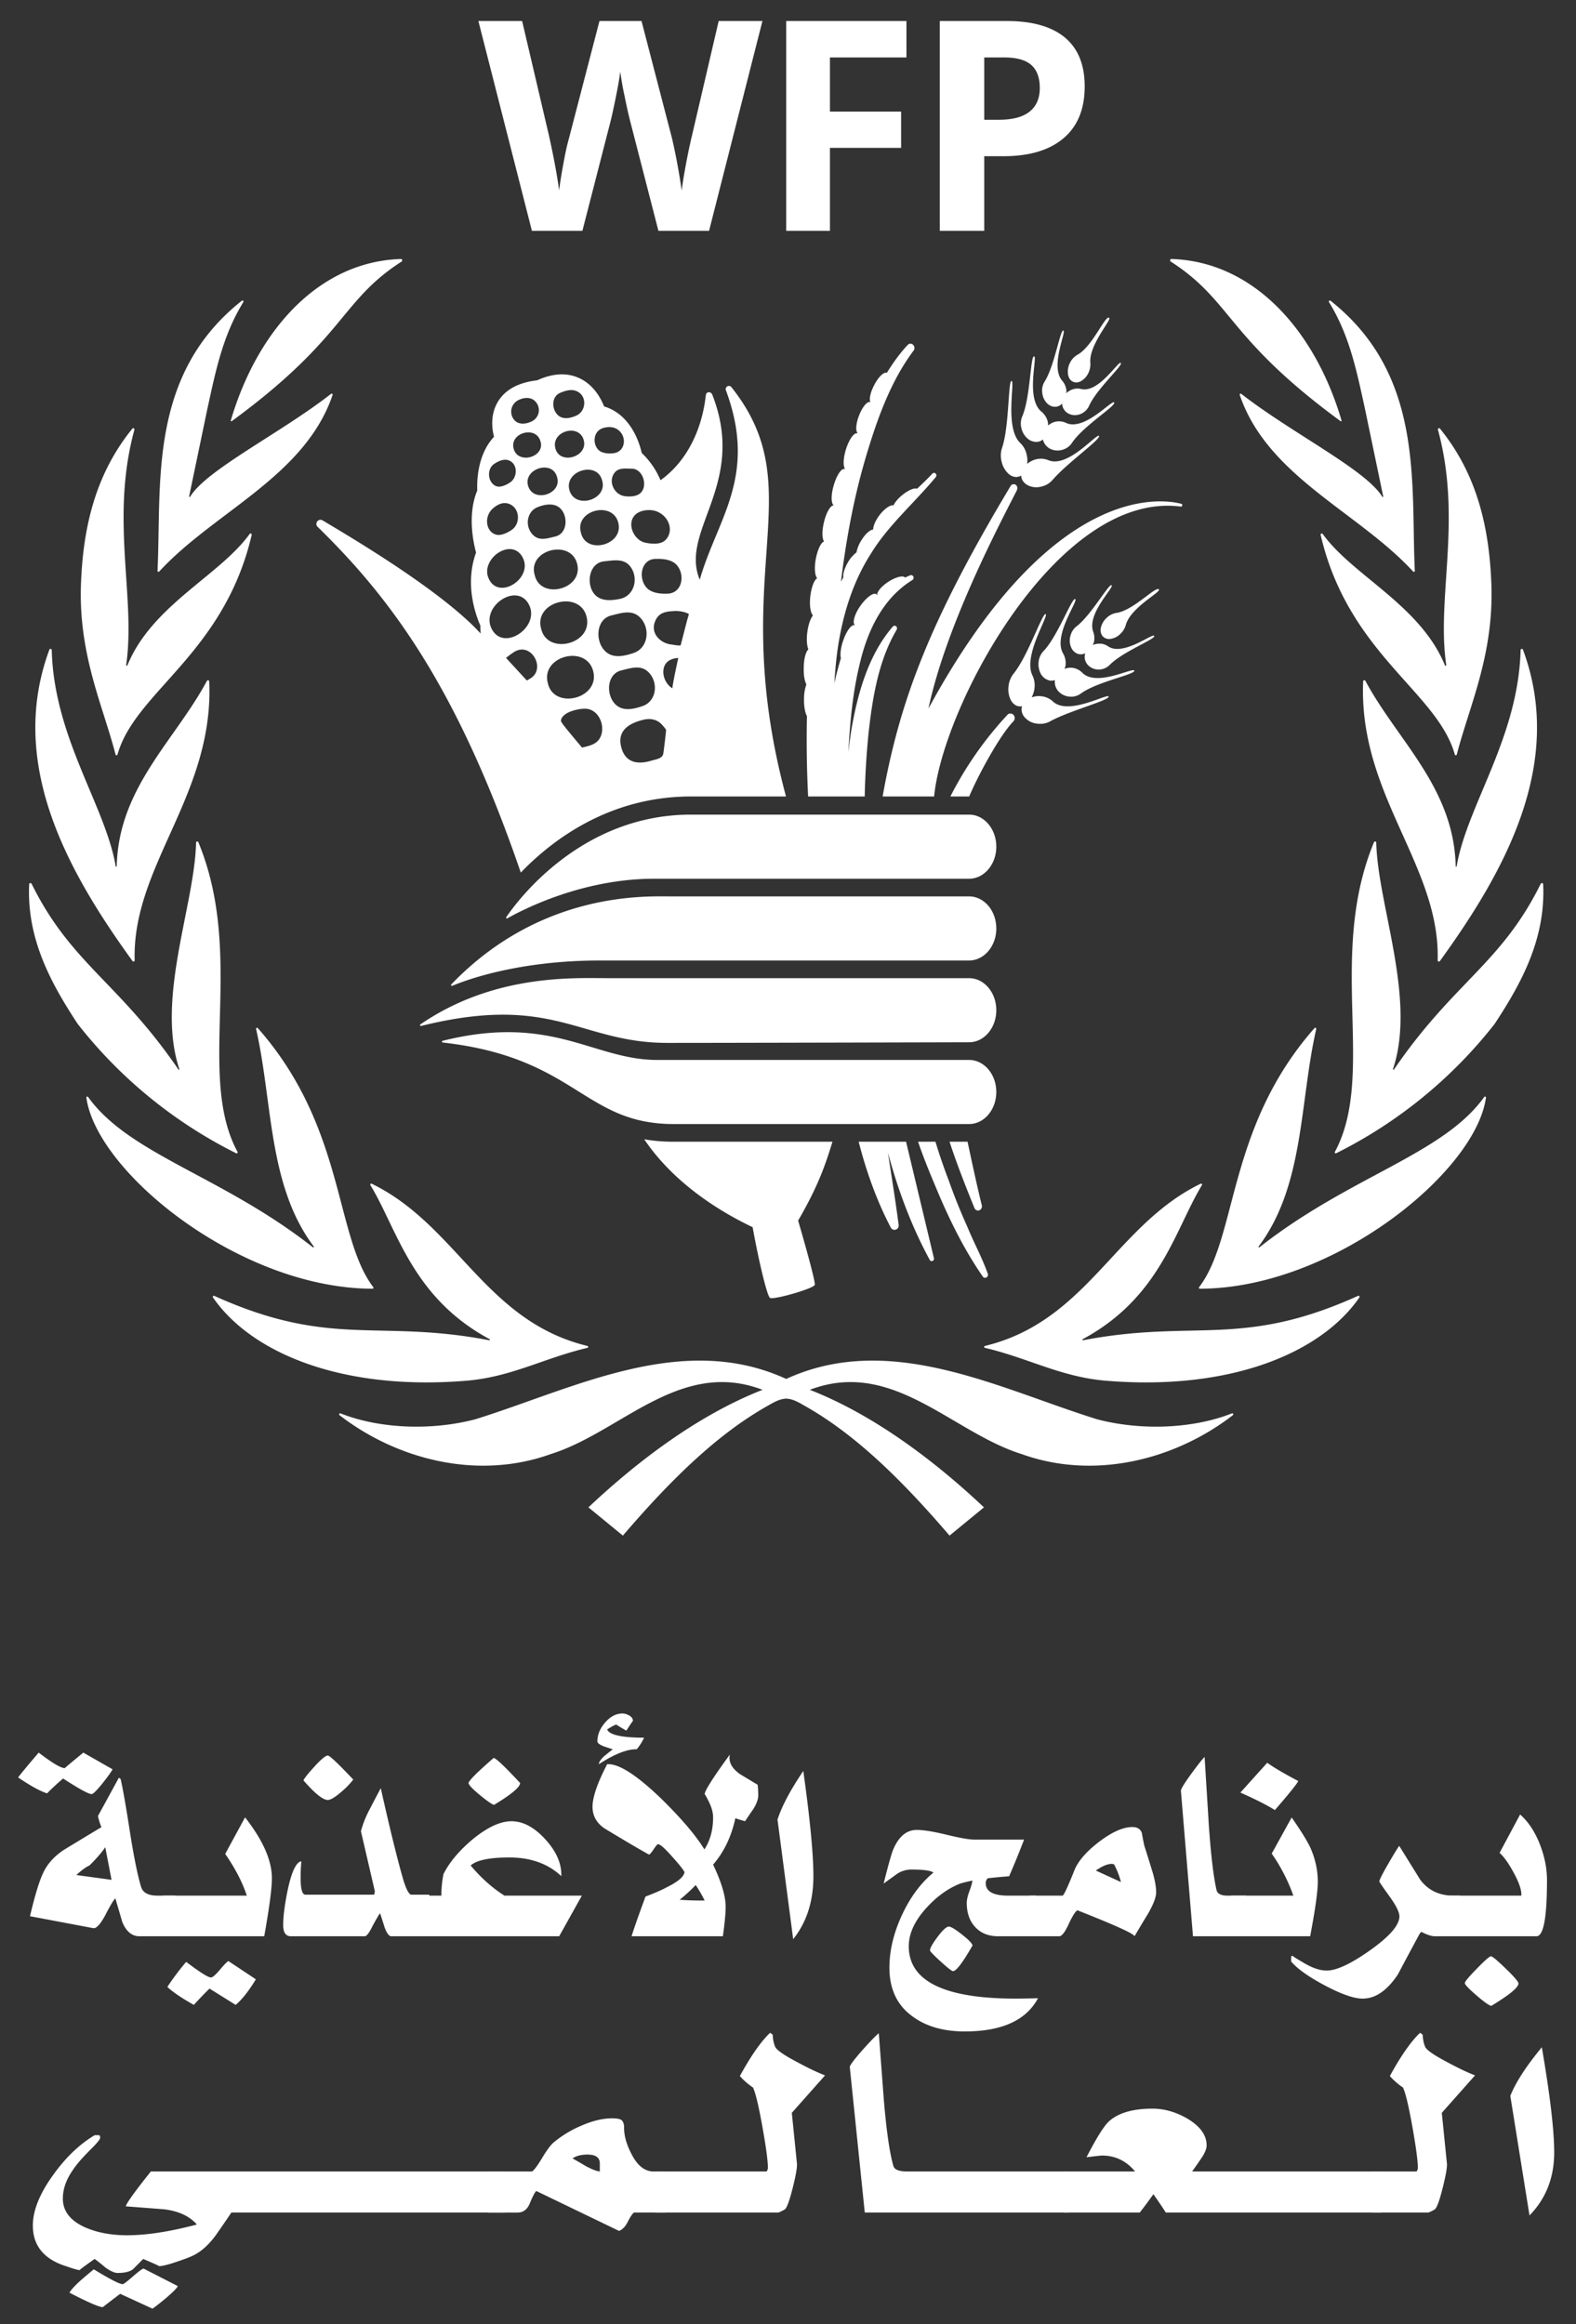 <svg width="59" height="87" xmlns="http://www.w3.org/2000/svg"><rect width="100%" height="100%" fill="#333333" stroke="none"/><g fill="#FFF" fill-rule="evenodd"><path d="M36.847 4.482h.548c.512 0 .895-.101 1.149-.303.254-.202.382-.497.382-.884 0-.39-.107-.678-.32-.864-.213-.186-.547-.28-1.002-.28h-.757v2.331zm3.76-1.246c0 .845-.264 1.492-.793 1.939-.528.448-1.278.672-2.252.672h-.715V8.64h-1.665V.787h2.508c.953 0 1.677.205 2.173.615.496.411.744 1.021.744 1.834zM31.07 8.64h-1.637V.787h4.501v1.364H31.07v2.026h2.665v1.358H31.07V8.64zm-4.525 0h-1.896l-1.063-4.126a18.86 18.86 0 0 1-.202-.91 10.53 10.53 0 0 1-.163-.926c-.022.194-.075.504-.161.932-.086.427-.153.733-.199.915L21.803 8.64h-1.89L17.909.787h1.638l1.004 4.286c.176.791.303 1.477.382 2.057.021-.204.07-.52.148-.947.076-.429.149-.761.217-.997L22.442.787h1.574l1.144 4.399a23.36 23.36 0 0 1 .36 1.944c.035-.279.093-.628.171-1.045.079-.416.151-.754.215-1.012l.999-4.286h1.638L26.545 8.64zm-4.072 27.312c-3.051 0-5.01.725-5.544.949-.032.014-.057-.031-.033-.055 3.353-3.486 7.278-3.293 8.222-3.293H36.28c.562 0 1.018.537 1.018 1.2 0 .662-.456 1.199-1.018 1.199H22.473zm2.514 3.085c-3.287 0-4.245-1.868-9.221-.635-.035.009-.058-.038-.029-.057 2.774-1.904 5.791-1.731 7.012-1.731H36.28c.562 0 1.018.537 1.018 1.199 0 .663-.456 1.2-1.018 1.2 0 0-8.69.024-11.293.024zm.234 3.037c-3.375 0-3.645-2.49-8.647-3.051-.035-.003-.039-.055-.005-.064 4.11-1.027 5.639.716 8.037.716H36.28c.562 0 1.018.537 1.018 1.199 0 .663-.456 1.2-1.018 1.2H25.221zm-.733-9.182c-2.716 0-4.968 1.184-5.495 1.483-.029.017-.059-.019-.04-.046.441-.648 2.82-3.837 6.911-3.837H36.28c.562 0 1.018.537 1.018 1.2 0 .662-.456 1.2-1.018 1.2H24.488zm14.941-6.625a.744.744 0 0 0-.443-.205.733.733 0 0 0-.363.042c.047-.098.087-.204.103-.329a.861.861 0 0 0-.084-.513c-.336-.736.625-2.208.504-2.275-.116-.063-.662 1.56-1.192 2.217a.922.922 0 0 0-.199.488.913.913 0 0 0 .086.513c.074.133.187.226.318.234a.3.3 0 0 0 .108-.005.262.262 0 0 0-.019.058.452.452 0 0 0 .142.388.707.707 0 0 0 .441.207.776.776 0 0 0 .493-.092c.719-.394 2.21-.782 2.178-.92-.028-.138-1.482.715-2.073.192zm1.1-1.074a.63.63 0 0 0-.407-.199.64.64 0 0 0-.268.042c.013-.045.032-.085.037-.13a.727.727 0 0 0-.102-.463c-.365-.677.587-1.955.464-2.019-.123-.064-.646 1.368-1.175 1.934a.684.684 0 0 0-.197.426.768.768 0 0 0 .099.465.5.5 0 0 0 .339.228.512.512 0 0 0 .179-.021c-.003.008-.011.019-.009.026a.53.53 0 0 0 .139.399.635.635 0 0 0 .405.194.613.613 0 0 0 .433-.117c.619-.446 2.036-.712 1.999-.855-.033-.139-1.39.611-1.936.09zm.963-.994a.55.55 0 0 0-.388-.103.535.535 0 0 0-.197.05c.01-.029.029-.053.039-.083a.7.7 0 0 0-.024-.43c-.231-.664.793-1.647.693-1.727-.099-.074-.763 1.116-1.309 1.536a.64.64 0 0 0-.231.354.632.632 0 0 0 .021.427.433.433 0 0 0 .265.255.383.383 0 0 0 .27-.026.408.408 0 0 0-.024.17c.014.135.079.25.187.329.102.08.241.12.386.109a.585.585 0 0 0 .367-.175c.491-.497 1.714-.962 1.664-1.082-.053-.119-1.152.765-1.719.396zm1.895-2.134c-.103-.151-.958.787-1.591.877a.67.67 0 0 0-.359.178.704.704 0 0 0-.221.361.382.382 0 0 0 .055.325.331.331 0 0 0 .3.109.66.66 0 0 0 .365-.181.732.732 0 0 0 .214-.356c.192-.643 1.313-1.214 1.237-1.313zm-17.694 1.27c-.026.094-.21.816-.21.816-.052.03-.273-.018-.331-.024-.422-.04-.799-.406-.637-.845.132-.358.404-.396.748-.411.142-.007.4.027.528.116 0 0-.051.165-.098.348zm-.485 2.182l-.04.247c-.262-.164-.417-.542-.291-.84.097-.225.337-.285.514-.295-.063.295-.126.59-.183.888zm-.378 2.697c-.034.185-.284.21-.455.261-.496.148-.965.085-1.118-.508-.165-.635.315-.901.83-1.026.281-.066.54-.01.732.226.048.059.105.112.118.168 0 0-.076.705-.107.879zm-1.562-3.122c.383-.093.779-.237 1.073.141.31.395.208 1.031-.291 1.198-.328.111-.724.207-1.005-.061-.367-.351-.341-1.148.223-1.278zm-.375-2.057c.404-.098.821-.247 1.131.149.323.415.215 1.084-.307 1.259-.346.115-.764.216-1.058-.066-.386-.367-.357-1.204.234-1.342zm-.375 4.445c-.105.37-.41.426-.73.503-.21-.258-.774-.909-.784-.986a.202.202 0 0 1 .012-.09c.026-.077.116-.152.181-.194.192-.125.601-.218.822-.173.396.085.604.569.499.94zm-2.006-1.899c-.288-1.023 1.428-1.47 1.693-.465.273 1.031-1.459 1.469-1.693.465zm-.252-2.043c-.294-1.018 1.431-1.465 1.696-.466.273 1.034-1.462 1.472-1.696.466zm-.241-2.009c-.281-.949 1.338-1.369 1.585-.433.255.962-1.365 1.376-1.585.433zm-.165 3.866c-.08.047-.11.072-.136.072l-.771-.838c.009-.023.248-.196.327-.241.64-.356 1.167.661.58 1.007zm-1.462-1.887c-.381-.84 1.005-1.751 1.425-.845.386.835-1 1.762-1.425.845zm1.165-2.659c.439.778-.882 1.647-1.26.81-.336-.723.838-1.565 1.26-.81zm-1.107-1.815c.194-.172.42-.266.651-.155.37.179.38.734.057.954-.147.102-.396.226-.577.181-.396-.101-.472-.679-.131-.98zm.05-1.669c.16-.108.373-.205.556-.13.334.136.322.621.052.815-.123.088-.346.197-.496.157-.338-.085-.422-.633-.112-.842zm.887-2.378c.198-.108.485-.152.663.048a.467.467 0 0 1-.133.733c-.213.107-.499.146-.667-.051a.48.48 0 0 1 .137-.73zm-.158 1.806c-.16-.595.842-.876 1.005-.271.181.588-.845.88-1.005.271zm1.617 1.04c.233.643-.856 1.007-1.069.372-.217-.643.877-1.01 1.069-.372zm.136-3.133c.208-.084.474-.173.706 0 .289.216.226.701-.105.853-.218.098-.496.164-.69-.008-.247-.221-.26-.705.089-.845zm-.191 5.381c-.294.068-.602.186-.845-.067-.313-.322-.223-.885.199-1.039.273-.103.619-.162.842.066.286.293.255.931-.196 1.04zm.005-3.285c-.189-.637.85-.964 1.05-.345.204.635-.872.972-1.05.345zm1.74 1.169c.244.728-.987 1.117-1.213.399-.228-.733 1.01-1.121 1.213-.399zm.066-1.95c.216-.058.446-.037.611.141.252.271.165.733-.208.802-.175.032-.445.019-.582-.101-.247-.217-.235-.731.179-.842zm1.049 1.528c.396 0 .596.582.365.872-.139.175-.438.186-.643.154-.378-.059-.619-.545-.365-.875.155-.199.42-.151.643-.151zm-1.902 2.397c-.245-.837 1.178-1.212 1.396-.38.22.845-1.21 1.217-1.396.38zm.871 1.071c.388-.04.793-.131 1.031.276.249.43.063 1.028-.441 1.129-.331.069-.732.101-.968-.191-.31-.388-.186-1.162.378-1.214zm1.975-1.865c.479.198.641.765.303 1.081-.181.165-.512.132-.735.087-.446-.087-.738-.758-.347-1.076.201-.163.56-.182.779-.092zm.754 2.019c.302.369.189 1.022-.338 1.055-.276.015-.636-.016-.822-.242-.299-.362-.186-1.039.341-1.058.276-.01.633.019.819.245zm2.039-6.665a.12.12 0 0 0-.134-.05c-.063.021-.105.091-.081.152 1.205 3.236-.333 4.83-.976 7.097-.772-1.842 1.784-3.574.467-6.93a.137.137 0 0 0-.1-.085c-.065-.008-.128.019-.139.106-.034.237-.189 2.097-1.698 3.186a3.001 3.001 0 0 0-.703-1.02c-.139-.627-.548-1.488-1.409-1.743-.129-.324-.389-.79-.887-1.039-.47-.234-1.014-.213-1.617.061-.73.085-1.231.369-1.496.845-.249.449-.205.938-.121 1.27-.614.656-.643 1.629-.627 2.009-.365.876-.16 1.9-.045 2.325-.435 1.19-.01 2.346.16 2.729 0 .103.006.202.011.3-1.428-1.563-4.677-3.497-5.918-4.235a.148.148 0 0 0-.181.021.152.152 0 0 0-.008.217c2.769 2.7 5.239 6.032 7.611 12.946 1.183-1.23 3.322-2.849 6.367-2.849h3.561c-2.262-8.428 1.032-11.444-2.037-15.313zm16.836 4.358c-.651-.17-4.808-.906-9.466 7.663.679-3.191 2.745-7.052 3.312-8.173v-.008a.155.155 0 0 0-.042-.191.135.135 0 0 0-.189.034c-3.079 5.134-4.16 8.091-4.797 11.63h1.928c.328-3.411 4.637-11.449 9.23-10.851h.006c.026.005.049-.016.052-.04a.048.048 0 0 0-.034-.064zm-9.262 28.233l-1.042-4.356h-1.774c.281 1.106.683 2.23 1.203 3.215a.155.155 0 0 0 .159.083.164.164 0 0 0 .134-.189c-.121-.922-.265-1.812-.401-2.699.375 1.394.882 2.757 1.564 4.012.018.039.058.058.094.045a.087.087 0 0 0 .063-.111zm1.793-1.978c-.181-.727-.37-1.621-.533-2.378h-.674c.262.808.617 1.709.931 2.48.032.074.103.111.171.093a.161.161 0 0 0 .105-.195zm.225 2.562l-.005-.011c-.218-.608-.519-1.153-.758-1.737a22.64 22.64 0 0 1-.706-1.759 21.001 21.001 0 0 1-.491-1.433h-.651c.184.545.423 1.132.646 1.659.49 1.187 1.058 2.351 1.779 3.392a.101.101 0 0 0 .123.035c.058-.021.084-.088.063-.146zm.974-20.901c-.05-.074-.17-.09-.228-.029a13.347 13.347 0 0 0-2.147 3.068h.704c.351-.826 1.144-2.285 1.653-2.81l.005-.006a.18.18 0 0 0 .013-.223zm-5.353-6.045c.65-1.068 1.616-1.887 2.435-2.875a.099.099 0 0 0-.008-.128.083.083 0 0 0-.118-.002c-.186.199-.381.385-.58.571-.087-.043-.307.042-.53.218-.176.138-.302.292-.347.403-.113-.026-.325.107-.516.352-.158.204-.25.42-.248.552-.12.011-.296.165-.445.409a1.327 1.327 0 0 0-.182.449 1.247 1.247 0 0 0-.309.354c-.134.223-.202.449-.181.579-.032.056-.063.109-.09.165l.016-.133c.192-1.512.47-3.011.893-4.456.424-1.44.934-2.893 1.808-4.06l.005-.005a.166.166 0 0 0-.016-.21.138.138 0 0 0-.205-.003c-.301.321-.556.68-.784 1.049-.1-.053-.31.144-.47.452-.147.279-.199.537-.145.636 0 0-.002.007-.007.005-.105-.046-.299.188-.417.502-.116.295-.137.566-.058.656-.005.005-.005.008-.008.013-.118-.042-.31.226-.428.606-.097.322-.107.601-.037.713.006.004 0 .018-.005.015-.121-.042-.304.234-.412.611-.108.364-.1.686.003.749-.118-.013-.284.264-.37.638-.079.324-.071.604.005.715-.116.035-.244.306-.31.656-.063.343-.031.628.053.718-.108.056-.218.335-.258.68-.039.343.011.625.1.715-.089.101-.176.34-.212.627-.037.273-.014.51.039.643-.097.083-.171.359-.173.691-.008.266.031.491.099.622a1.552 1.552 0 0 0-.088.542c-.006.279.039.518.109.643-.021.98-.007 2.025.045 3.007h2.118a30.27 30.27 0 0 1 .142-2.356c.15-1.35.372-2.721 1.047-3.874l.005-.008a.115.115 0 0 0-.013-.128c-.039-.034-.095-.034-.131.008-.916 1.063-1.318 2.506-1.554 3.89-.042.271-.076.545-.107.816.057-1.111.16-2.216.414-3.268.292-1.281.874-2.501 1.984-3.184a.098.098 0 0 0 .04-.111c-.014-.051-.066-.08-.111-.067-.07.022-.136.059-.204.088-.074-.09-.344-.024-.622.154-.265.173-.441.385-.423.502 0 .006-.013.014-.013.003-.002-.013-.005-.027-.013-.034-.1-.083-.367.103-.593.419-.228.316-.318.646-.221.731.006.002.003.011-.002.011-.118-.048-.315.22-.438.595-.09.263-.111.505-.079.643 0 .005-.005.01-.005.01a13.64 13.64 0 0 0-.239.92c.026-.439.065-.88.128-1.315.187-1.255.565-2.482 1.237-3.529zm6.663-3.497a.74.74 0 0 0-.486-.037.8.8 0 0 0-.325.17.924.924 0 0 0-.018-.345.837.837 0 0 0-.252-.45c-.573-.571-.179-2.29-.313-2.311-.131-.019-.084 1.695-.354 2.497a.912.912 0 0 0-.018.529.888.888 0 0 0 .259.452c.113.098.25.143.378.103a.221.221 0 0 0 .097-.042c0 .021 0 .042.003.064.029.14.129.25.265.313a.71.71 0 0 0 .488.037.777.777 0 0 0 .428-.26c.538-.624 1.803-1.515 1.727-1.634-.076-.117-1.144 1.196-1.879.914zm2.446-2.166c-.082-.116-1.095 1.066-1.785.771a.635.635 0 0 0-.451-.043.69.69 0 0 0-.236.133c-.003-.048 0-.09-.011-.133a.706.706 0 0 0-.254-.398c-.578-.505-.124-2.041-.26-2.057-.139-.016-.137 1.512-.436 2.23a.687.687 0 0 0-.037.467.719.719 0 0 0 .255.401.488.488 0 0 0 .394.094.473.473 0 0 0 .159-.083c0 .008-.002.019 0 .027.043.146.142.26.271.327a.64.64 0 0 0 .446.037.634.634 0 0 0 .365-.26c.428-.641 1.661-1.39 1.58-1.513zm.249-1.479c-.089-.093-.816 1.123-1.475.977a.561.561 0 0 0-.399.04.562.562 0 0 0-.168.117c0-.029.008-.058.008-.09a.673.673 0 0 0-.171-.394c-.443-.542.174-1.825.056-1.865-.121-.035-.331 1.316-.698 1.903a.625.625 0 0 0-.095.412.654.654 0 0 0 .168.396c.094.098.21.151.336.143a.37.37 0 0 0 .244-.12c0 .054.01.112.037.168.057.122.16.207.286.242.123.04.27.029.401-.035a.6.6 0 0 0 .284-.292c.289-.641 1.273-1.509 1.186-1.602zm-.436-1.691c-.149-.106-.624 1.077-1.189 1.385a.683.683 0 0 0-.275.295.715.715 0 0 0-.079.414c.013.125.071.232.163.285.094.056.207.053.315-.003a.677.677 0 0 0 .281-.297.747.747 0 0 0 .078-.413c-.042-.669.811-1.599.706-1.666zM31.165 42.735h-5.944a6.256 6.256 0 0 1-1.103-.09c.977 1.451 2.507 2.551 4.058 3.29.239 1.323.538 2.547.645 2.643.111.096 1.633-.343 1.68-.483.044-.141-.622-2.408-.622-2.408.8-1.374 1.047-2.184 1.286-2.952zm14.954 10.169c-1.501.593-3.459.643-5.057.218-3.662-1.14-7.727-3.3-11.629-1.507-3.903-1.793-7.968.367-11.629 1.507-1.598.425-3.556.375-5.057-.218a.039.039 0 0 0-.037.067c2.16 1.671 5.186 2.439 7.91 1.456 2.616-.816 4.829-3.587 7.928-2.405-2.453.959-4.747 2.729-6.519 4.4l1.289 1.057c1.609-1.873 3.419-3.746 5.469-4.885.281-.165.449-.232.646-.242.196.01.364.077.643.242 2.052 1.139 3.863 3.012 5.472 4.885l1.288-1.057c-1.771-1.671-4.065-3.441-6.519-4.4 3.1-1.182 5.312 1.589 7.929 2.405 2.724.983 5.75.215 7.909-1.456.034-.03.006-.082-.036-.067zM21.99 50.38c-3.826-.928-4.874-4.515-8.073-6.071-.034-.019-.07.021-.05.052 1.008 1.659 1.554 4.199 4.459 5.764.024.013.011.051-.016.042-4.167-.802-5.917.313-10.285-1.66-.036-.017-.076.023-.052.058 1.436 2.083 4.842 3.507 9.508 3.115 1.68-.144 2.897-.851 4.509-1.228.039-.011.039-.064 0-.072zm-8.015-2.2c-1.454-1.906-1.04-5.973-4.322-9.696-.027-.029-.074-.005-.066.032.627 2.742.441 5.856 2.157 8.138.016.025-.008.048-.031.033-3.386-2.666-6.866-3.468-8.414-5.625-.024-.03-.071-.014-.066.023.384 2.793 5.748 7.145 10.713 7.153.029 0 .048-.034.029-.058zm-5.083-5.065c-1.56-2.89.304-7.302-1.465-11.588-.018-.045-.087-.034-.087.014-.052 2.341-1.506 5.835-.627 8.474.011.023-.021.037-.034.015-2.239-3.27-4.015-3.954-5.495-6.948-.021-.045-.09-.032-.092.016-.094 2.035.805 3.693 1.821 5.234a17.39 17.39 0 0 0 5.929 4.836c.034.017.065-.019.05-.053zM7.834 25.509c-.003-.048-.066-.064-.089-.021-1.189 2.224-3.307 3.993-3.375 6.93-.003.029-.035.031-.039.005-.387-2.267-2.31-4.807-2.394-8.089 0-.05-.071-.063-.089-.015-1.583 4.267.693 8.314 3.115 11.657.026.034.078.013.078-.033-.099-3.542 2.971-6.185 2.793-10.434zm1.512-5.522c-1.124 1.56-3.651 2.663-4.575 4.913-.013.033-.052.024-.047-.013.367-2.521-.606-5.45.307-8.8.013-.048-.047-.08-.076-.043-1.38 1.698-1.848 3.688-1.924 5.838-.094 2.641.835 4.568 1.294 6.359.01.042.066.039.076-.003.662-2.349 3.981-3.762 5.021-8.213.013-.048-.048-.077-.076-.038zm3.047-5.245c-1.848 1.448-4.669 2.843-5.275 3.851-.011.021-.042.005-.037-.016l.685-3.287c.307-1.395.572-2.732 1.343-3.981.024-.037-.021-.08-.055-.053-3.516 2.785-3.002 6.813-3.157 10.111-.003.034.039.05.063.026 2.071-2.245 5.446-3.553 6.49-6.605.013-.037-.026-.07-.057-.046zm2.616-5.048c-3.107.098-5.39 2.715-6.369 6.047-.006.019.021.035.036.024 4.28-3.138 4.042-4.482 6.359-5.975.042-.027.024-.096-.026-.096zm35.828 38.813c-4.364 1.973-6.117.858-10.285 1.66-.026.009-.039-.029-.015-.042 2.905-1.565 3.451-4.105 4.459-5.764.021-.031-.017-.071-.05-.052-3.197 1.556-4.244 5.143-8.073 6.071-.04.008-.04.061 0 .072 1.611.377 2.829 1.084 4.509 1.228 4.666.392 8.075-1.032 9.508-3.115.024-.035-.016-.075-.053-.058zm4.727-7.445c-1.548 2.157-5.028 2.959-8.414 5.625-.021.015-.047-.008-.029-.033 1.714-2.282 1.527-5.396 2.155-8.138.008-.037-.04-.061-.066-.032-3.28 3.723-2.868 7.79-4.319 9.696a.035.035 0 0 0 .028.058c4.966-.008 10.328-4.36 10.71-7.153.006-.037-.042-.053-.065-.023zm2.207-7.964c-.002-.048-.071-.061-.092-.016-1.48 2.994-3.257 3.678-5.492 6.948-.017.022-.045.008-.038-.015.88-2.639-.571-6.133-.627-8.474 0-.048-.068-.059-.086-.014-1.769 4.286.094 8.698-1.462 11.588-.018.034.013.07.047.053a17.4 17.4 0 0 0 5.929-4.836c1.015-1.541 1.916-3.199 1.821-5.234zm-.756-8.779c-.018-.048-.089-.035-.089.015-.084 3.282-2.008 5.822-2.393 8.089-.006.026-.037.024-.037-.005-.068-2.937-2.189-4.706-3.378-6.93a.045.045 0 0 0-.086.021c-.179 4.249 2.889 6.892 2.789 10.434 0 .046.055.067.082.033 2.419-3.343 4.695-7.39 3.112-11.657zm-1.183-2.437c-.077-2.15-.543-4.14-1.924-5.838-.029-.037-.087-.005-.076.043.913 3.35-.061 6.279.31 8.8.005.037-.037.046-.05.013-.924-2.25-3.451-3.353-4.574-4.913-.027-.039-.087-.01-.077.038 1.039 4.451 4.359 5.864 5.021 8.213.01.042.065.045.076.003.459-1.791 1.388-3.718 1.294-6.359zm-6.023-10.626c-.035-.027-.079.016-.056.053.772 1.249 1.037 2.586 1.344 3.981l.685 3.287c.006.021-.026.037-.036.016-.607-1.008-3.425-2.403-5.276-3.851-.029-.024-.071.009-.057.046 1.044 3.052 4.419 4.36 6.49 6.605.023.024.065.008.063-.026-.155-3.298.359-7.326-3.157-10.111zm-5.955-1.562c-.05 0-.066.069-.026.096 2.317 1.493 2.078 2.837 6.359 5.975.018.011.042-.005.036-.024-.978-3.332-3.262-5.949-6.369-6.047zM4.176 70.364l-.236-1.222c-.112.176-.308.403-.586.68-.14.066-.305.186-.496.362l1.318.18zm2.387 2.112H5.219c-.278 0-.491-.176-.639-.528l-.261-.889c-.061.047-.191.263-.391.653-.183.333-.331.486-.444.459l-2.361-.445c.191-.815.365-1.375.522-1.681.156-.306.399-.569.73-.792.469-.287.944-.574 1.422-.861a2.331 2.331 0 0 1-.13-.416l.782-1.432.066.042c.078.324.2 1.02.365 2.088.148.918.283 1.572.405 1.963.069.213.274.319.612.319h.666v1.52zm-2.348-6.249c-.061.11-.187.286-.379.526-.217.268-.352.402-.404.402-.113 0-.47-.194-1.07-.584a9.356 9.356 0 0 0-.6.556c-.261-.083-.622-.281-1.083-.596.078-.11.335-.421.77-.929.504.387.83.581.978.581-.009 0 .222-.194.692-.581l1.096.625z"/><path d="M6.265 74.373c.209-.318.444-.631.705-.938.513.388.822.584.927.584.061 0 .172-.097.333-.287.161-.191.268-.3.32-.328l1.029.684c-.27.443-.522.762-.757.957l-.978-.61c-.131.123-.326.326-.587.61-.452-.253-.783-.477-.992-.672m3.914-4.066c0 .38-.097 1.103-.287 2.169H6.108v-1.52H9.24c-.165-.502-.435-1.022-.809-1.562l.743-1.368c.67.853 1.005 1.614 1.005 2.281m3.046-3.696a2.995 2.995 0 0 1-.444.458c-.235.204-.405.306-.509.306-.183 0-.487-.245-.913-.735.052-.102.198-.282.437-.541.239-.259.398-.388.476-.388.07 0 .387.301.953.9m2.844 5.865h-1.448c-.088-.038-.166-.162-.236-.375a35.714 35.714 0 0 0-.156-.487c-.035.037-.13.199-.287.487-.122.251-.218.375-.287.375h-2.766c-.191 0-.287-.139-.287-.417 0-.333.057-.773.169-1.32.148-.684.318-1.042.51-1.069a6.69 6.69 0 0 0-.026.639c0 .408.06.611.182.611h2.57l.027-.124-.522-2.251a3.89 3.89 0 0 1 .326-.82c.139-.269.278-.533.417-.792.339 1.517.622 2.668.849 3.449.112.359.212.538.299.538h.666v1.556"/><path d="M19.473 66.741c-.009.157-.335.43-.978.817-.079-.018-.257-.143-.536-.372-.278-.232-.417-.379-.417-.445 0-.082.313-.395.939-.94.096.018.427.333.992.94m2.309 4.215l-.848 1.52h-5.375v-1.52h.965a3.989 3.989 0 0 1 .079-.808c.217-.435.578-.867 1.083-1.294.556-.457 1.043-.683 1.461-.683.435 0 .858.226 1.272.681.413.453.611.911.594 1.373-.496-.464-1.144-.698-1.944-.698-.749 0-1.231.101-1.449.301.392.467.814.843 1.266 1.128h2.896m2.33-5.913a1.93 1.93 0 0 1-.274.434c-.357-.009-.831.177-1.422.559.009-.084.078-.186.209-.307l.313-.251-.339-.112c-.157-.065-.235-.126-.235-.181 0-.252.098-.49.293-.713.196-.223.411-.335.646-.335.078 0 .163.025.255.077.091.052.137.119.137.203 0-.01-.083.111-.248.362-.262-.15-.383-.226-.366-.226-.043 0-.161.06-.352.182.087.205.548.308 1.383.308m2.267 6.095a5.083 5.083 0 0 0-.334-.579 6.316 6.316 0 0 1-.601.551c.231.018.49.028.774.028h.161zm1.982-4.334c.008.037.014.099.019.187.004.089.007.156.007.203 0 .148-.061.321-.182.516-.104.148-.208.302-.312.46a5.596 5.596 0 0 1-.364-.111c-.148.685-.425 1.264-.833 1.736.314.657.47 1.185.47 1.583 0 .232-.035.599-.104 1.098h-3.418c.104-.333.278-.828.522-1.487.347-.13.622-.25.821-.36.409-.204.622-.39.639-.557-.069-.12-.225-.314-.469-.583-.269-.305-.444-.459-.522-.459-.026 0-.081.063-.163.188-.083.125-.141.193-.176.202-.383-.213-.94-.541-1.67-.984-.296-.204-.444-.472-.444-.805 0-.36.183-.893.548-1.595h.039c.417-.009 1.074.416 1.971 1.276.765.749 1.308 1.386 1.63 1.913.218-.334.326-.733.326-1.198 0-.176-.052-.371-.158-.585-.106-.213-.159-.305-.159-.278 0-.13.314-.626.944-1.489a.656.656 0 0 0-.013.125c0 .222.133.428.401.613l.65.391zm2.09 3.418c0 .945-.252 1.732-.757 2.362l-.587-4.475c.165-.508.487-1.115.966-1.82.252 1.807.378 3.118.378 3.933m5.956 2.601c-.365.639-.609.959-.73.959-.044 0-.198-.121-.463-.361-.265-.242-.398-.381-.398-.417 0-.084.095-.253.286-.508.192-.254.331-.382.418-.382.079 0 .244.1.496.299.252.198.382.335.391.41m2.453 1.973c-.444.829-1.358 1.243-2.742 1.243-.792 0-1.441-.185-1.946-.555-.584-.416-.875-1.025-.875-1.831 0-.636.155-1.29.465-1.961.309-.67.704-1.204 1.184-1.601-.105-.074-.374-.112-.809-.112a.96.96 0 0 0-.568.172l-.488.352c.173-.691.291-1.111.352-1.26.208-.497.504-.747.887-.747.252 0 .626.061 1.121.181.497.121.84.181 1.032.181h1.865a31.91 31.91 0 0 1-.561 1.375c-.174.009-.439.033-.796.071a.242.242 0 0 0-.078.184c0 .313.282.468.847.468h1.029v1.52h-1.411c-.357 0-.643-.113-.856-.34-.214-.228-.32-.531-.32-.91 0-.111.033-.259.101-.445a2.15 2.15 0 0 0 .114-.388 4.651 4.651 0 0 0-.459.11c-.463.185-.887.491-1.271.917-.437.481-.656.959-.656 1.431 0 1.306 1.334 1.959 4.002 1.959.192 0 .472-.005.837-.014"/><path d="M41.964 70.447a3 3 0 0 0-.26-.667l-.079-.013c-.166 0-.366.084-.6.25l.939.43zm1.318.388c0 .185-.109.464-.326.835-.166.269-.327.537-.483.806-.017-.093-.731-.417-2.14-.972-.078.046-.188.22-.327.521-.138.3-.256.451-.351.451h-1.1v-1.52h1.23c.061-.055.205-.367.431-.935.139-.353.449-.714.932-1.082.483-.367.899-.551 1.246-.551.184 0 .3.075.353.222.026.158.057.316.091.473.096.297.187.589.274.876.113.353.17.645.17.876zm3.369 1.641h-1.99l-.452-5.447c0-.065.129-.278.391-.638.244-.334.409-.542.496-.626l.157 2.533c.078 1.133.175 1.944.287 2.435.026.149.166.223.418.223h.693v1.52"/><path d="M48.602 66.665c-.044.103-.335.465-.875 1.088-.278-.177-.709-.396-1.291-.655l1.005-1.116c.243.176.63.405 1.161.683m.732 3.769c0 .361-.096 1.042-.286 2.042h-2.951v-1.52h2.322a6.619 6.619 0 0 0-.81-1.574l.746-1.352c.331.473.561.843.692 1.112.191.426.287.856.287 1.292m5.334 2.042h-.953c-.122 0-.292-.055-.509-.166l-.065.083c-.27.5-.54 1.004-.81 1.513-.4.603-.839.904-1.319.904-.322 0-.789-.162-1.403-.487-.613-.324-1.037-.625-1.273-.902v-.181c0-.019.022-.028.066-.028-.026 0 .118.092.43.274.313.183.59.274.834.274.373 0 .92-.257 1.642-.771.72-.513 1.081-.932 1.081-1.256 0-.158-.125-.411-.376-.757-.25-.347-.375-.531-.375-.549 0-.056.106-.269.32-.64.213-.369.354-.6.424-.694l.783 1.261c.297.402.715.602 1.255.602h.248v1.52"/><path d="M56.846 74.244c0 .149-.339.427-1.016.837-.079-.01-.264-.14-.555-.391-.291-.25-.437-.404-.437-.46 0-.056.151-.237.451-.543.299-.308.475-.461.527-.461.052 0 .238.153.554.461.318.306.476.492.476.557m1.068-3.866c0 1.398-.13 2.098-.392 2.098h-3.263v-1.52h2.683c.008 0 .013-.014.013-.041 0-.195-.097-.47-.29-.823-.193-.354-.368-.599-.526-.738l.769-1.436c.305.269.548.635.732 1.098.182.463.274.917.274 1.362M6.652 85.569c0 .047-.138.191-.414.431a9.677 9.677 0 0 1-.527.417l-1.212-.557a60.53 60.53 0 0 0-.653.5c-.149-.009-.564-.189-1.244-.542.053-.101.191-.255.415-.458.159-.138.324-.278.494-.417.606.37.967.556 1.084.556.032 0 .16-.098.383-.292.223-.194.356-.291.399-.291l1.275.653zm12.255-2.752H8.662c-.192.287-.389.573-.591.86-.244.331-.505.571-.781.719-.117.065-.34.153-.67.263-.329.112-.553.166-.669.166.031 0-.165-.09-.59-.27l-.383.385c-.117.092-.309.139-.574.139-.117 0-.271-.069-.463-.207a5.883 5.883 0 0 0-.398-.317c-.394.277-.58.417-.558.417-.064 0-.229-.047-.494-.14-.841-.26-1.261-.77-1.261-1.529 0-.557.25-1.183.75-1.878.468-.658.988-1.158 1.563-1.502h.175c.021.019.032.052.032.098 0 .055-.122.204-.365.444-.307.305-.53.563-.667.776-.244.351-.365.703-.365 1.054 0 .472.281.832.843 1.082.447.193.967.291 1.561.291.733 0 1.604-.135 2.613-.402-.277-.316-.686-.505-1.227-.57l-1.436-.111c.042-.139.356-.573.941-1.305h13.259v1.537z"/><path d="M22.455 81.28v-.301c0-.221-.154-.331-.462-.331-.234 0-.42.047-.558.143.169.096.334.192.494.288.234.124.409.192.526.201m2.456 1.538h-1.18c-.064.055-.141.171-.231.35-.091.179-.2.291-.327.337l-3.094-1.493c-.053.037-.138.199-.255.486-.095.214-.244.32-.447.32h-1.1V81.28h1.642c.075-.046.2-.214.376-.504.175-.291.316-.482.422-.574a4.13 4.13 0 0 1 1.044-.635c.421-.184.805-.276 1.156-.276.171 0 .285.021.343.062.059.042.093.122.104.242-.011.312.08.653.271 1.021.223.444.5.664.829.664h.447v1.538"/><path d="M30.887 77.684l-1.244 1.402.189 1.872c.021.121-.027.417-.143.889-.117.471-.212.749-.287.832-.022.028-.106.074-.255.138h-4.613V81.28h4.165a.243.243 0 0 0 .048-.138c0-.259-.069-.773-.207-1.544-.138-.77-.254-1.257-.35-1.46a2.564 2.564 0 0 1-.492-.429c.414-.758.792-1.297 1.132-1.62l.096.068c.01.186.042.338.095.459.054.12.335.315.846.583.393.212.733.374 1.02.485m9.121 5.133h-7.634l-.561-5.446c0-.064.16-.277.479-.64.298-.333.5-.541.607-.624l.191 2.524c.096 1.129.212 1.936.351 2.428.032.147.203.221.511.221h6.056v1.537"/><path d="M51.713 82.817h-8.071c-.097-.156-.25-.384-.463-.686a16.64 16.64 0 0 1-.51.686h-2.855V81.28h2.679c-.329-.398-.744-.596-1.243-.596-.033 0-.224.021-.575.064.362-.703.638-1.148.829-1.333.351-.324.898-.486 1.643-.486.446 0 .888.128 1.323.384.468.285.702.615.702.991 0 .129-.069.294-.207.495-.107.155-.217.316-.336.481h7.084v1.537"/><path d="M55.22 77.684l-1.244 1.402.189 1.872c.021.121-.027.417-.144.889-.116.471-.212.749-.287.832-.021.028-.105.074-.255.138h-2.118V81.28h1.671a.249.249 0 0 0 .047-.138c0-.259-.069-.773-.206-1.544-.138-.77-.254-1.257-.35-1.46a2.564 2.564 0 0 1-.492-.429c.414-.758.791-1.297 1.132-1.62l.096.068c.01.186.042.338.095.459.053.12.334.315.846.583.393.212.733.374 1.02.485m2.964 2.88c0 .945-.308 1.733-.925 2.362l-.718-4.475c.202-.508.596-1.115 1.18-1.82.309 1.807.463 3.118.463 3.933"/></g></svg>